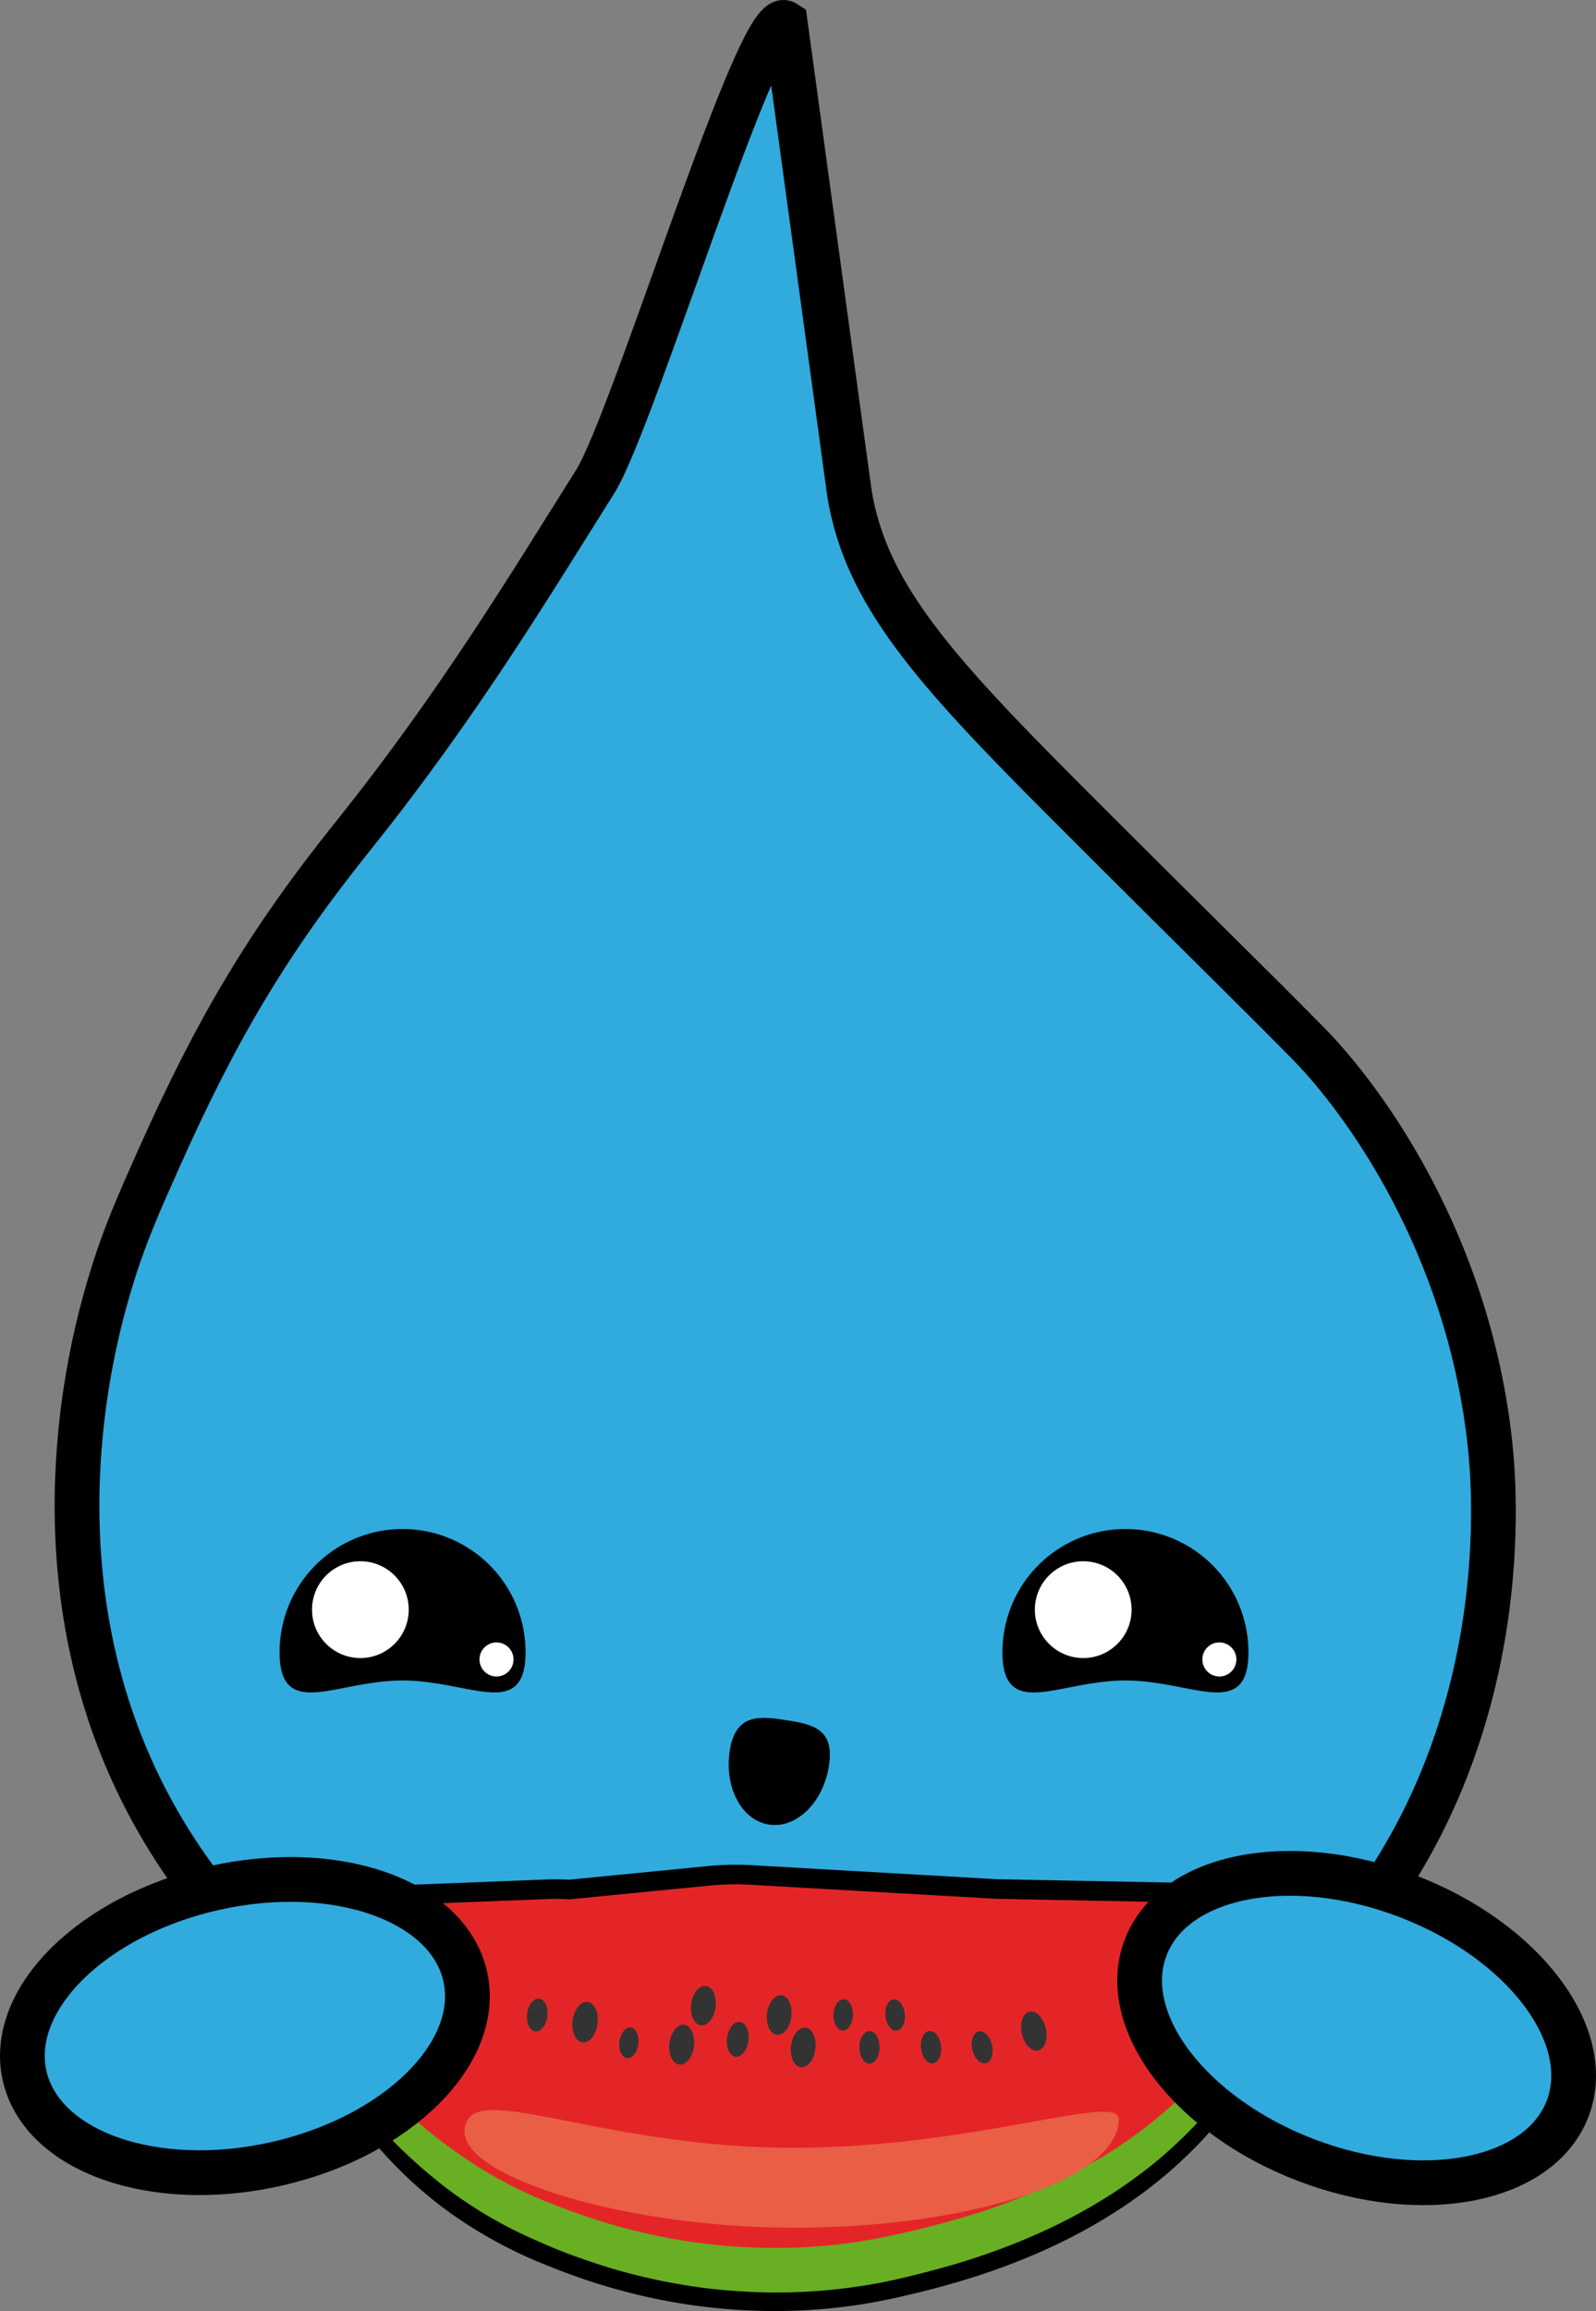 <svg xmlns="http://www.w3.org/2000/svg" viewBox="0 0 570.96 826.06"><rect x="0" y="0" width="570.96" height="826.06" fill="#808080" stroke="none"/><defs><style>.cls-1{fill:#31aadd;stroke-width:16px;}.cls-1,.cls-2,.cls-3,.cls-4{stroke:#000;stroke-miterlimit:10;}.cls-3{fill:#fff;}.cls-4{fill:#e42527;stroke-width:7px;}.cls-5{fill:#68af23;}.cls-6{fill:#e95e45;}.cls-7{fill:#333;}</style></defs><title>watermelon_1</title><g id="Слой_2" data-name="Слой 2"><g id="Слой_1-2" data-name="Слой 1"><path class="cls-1" d="M280.91,8.19c-9.47-6.17-54.29,142.2-68,164-23.06,36.55-48.59,79.2-86.52,126.52C95.63,337,77.3,368.24,56.68,414.44c-6.93,15.52-12.17,27.28-16.85,42.7-4.53,14.94-27.07,89.18,3.37,166.29,35.21,89.2,119,125.67,142.7,134.83,96.64,37.31,229.47,20,300.56-71.35,55.69-71.57,48.13-156,46.63-170.22-7.61-72.08-45.27-123.67-65.17-143.82-23.27-23.57-33.9-33.6-86.82-86.52C333.78,239,309.67,212,303.87,176.24Z"/><path class="cls-2" d="M446.12,590.55c0,24-19.47,9.64-43.5,9.64s-43.5,14.38-43.5-9.64a43.5,43.5,0,0,1,87,0Z"/><circle class="cls-3" cx="436.22" cy="593.17" r="6.59"/><circle class="cls-3" cx="387.52" cy="575.37" r="17.8"/><path class="cls-2" d="M187.52,590.55c0,24-19.47,9.64-43.5,9.64s-43.5,14.38-43.5-9.64a43.5,43.5,0,0,1,87,0Z"/><circle class="cls-3" cx="177.62" cy="593.17" r="6.59"/><circle class="cls-3" cx="128.92" cy="575.37" r="17.8"/><path class="cls-4" d="M97.17,679.17C102,702.35,116.6,754.57,162.87,788a159.77,159.77,0,0,0,35.07,18.89c56.13,22.8,103.14,15.17,121,11.21,27-6,80-19.73,115.47-63.37,23.66-29.09,31.32-60.09,34.16-77.34l-112.14-2.17-87.49-5a101.58,101.58,0,0,0-15.65.32l-49.64,4.87q-4.3-.24-8.61-.07Z"/><path class="cls-5" d="M100.83,682c1.51,4.86,3.05,9.68,4.87,14.38a149.55,149.55,0,0,0,21.63,39c12.05,15.58,27.16,28.58,43.58,39.07a155.36,155.36,0,0,0,25.95,13.07c2.27.91,4.64,1.79,6.91,2.64s4.61,1.65,6.92,2.46c4.65,1.51,9.33,2.95,14.06,4.14a206.21,206.21,0,0,0,28.74,5.38,198.83,198.83,0,0,0,29.15,1.3,187.4,187.4,0,0,0,29-2.92c2.4-.43,4.73-.88,7.17-1.41s4.86-1.06,7.27-1.62q7.23-1.69,14.33-3.71a218.49,218.49,0,0,0,54-22.83,165.37,165.37,0,0,0,23.56-17.3c3.68-3.22,7.16-6.65,10.51-10.22l2.48-2.71,2.45-2.8c1.67-1.85,3.25-3.76,4.82-5.68s3.05-3.9,4.62-5.83l2.2-3,1.1-1.5,1-1.53a118.38,118.38,0,0,0,7.72-12.67c4.73-8.72,7.81-18.34,10.38-28.19a130.19,130.19,0,0,1-1.79,15.22,100.72,100.72,0,0,1-4.07,15A109.29,109.29,0,0,1,453,723.89l-.9,1.73-1,1.69-1.93,3.38-2,3.31q-1,1.66-2.11,3.27c-1.43,2.16-2.87,4.31-4.39,6.4l-2.27,3.15L436,749.91a145,145,0,0,1-10.44,11.77C421.86,765.39,418,769,414,772.32s-8.27,6.49-12.6,9.46c-17.38,11.85-36.76,20.41-56.62,26.6-5,1.54-10,2.91-15,4.19q-3.76.95-7.52,1.82c-2.5.59-5.13,1.16-7.71,1.65a201.53,201.53,0,0,1-31.42,3.35,213,213,0,0,1-31.49-1.59,215.34,215.34,0,0,1-30.83-6.37c-5-1.43-10-3.11-14.94-4.88s-9.78-3.79-14.49-5.9a156,156,0,0,1-27.58-15.51c-2.16-1.52-4.29-3.12-6.32-4.74s-4.06-3.3-6.06-5c-3.94-3.44-7.77-7-11.42-10.77s-7.06-7.73-10.31-11.83a147.4,147.4,0,0,1-9-12.81,138.77,138.77,0,0,1-7.48-13.7,133.44,133.44,0,0,1-5.79-14.4,150,150,0,0,1-4.09-14.85C102.24,692,101.39,687,100.83,682Z"/><path class="cls-6" d="M400.23,757.44c0,21.46-52.09,38.86-116.34,38.86s-128-20.85-116.34-38.86c7.19-11.11,52.09,10.3,116.34,10.3S400.23,747.9,400.23,757.44Z"/><ellipse class="cls-7" cx="311.05" cy="731.82" rx="3.6" ry="5.82"/><ellipse class="cls-7" cx="333.02" cy="731.82" rx="3.6" ry="5.82" transform="translate(-74.37 38.64) rotate(-5.98)"/><ellipse class="cls-7" cx="351.35" cy="731.82" rx="3.6" ry="5.82" transform="translate(-152.17 95.05) rotate(-12.69)"/><ellipse class="cls-7" cx="369.84" cy="726" rx="4.39" ry="7.11" transform="translate(-150.44 98.97) rotate(-12.69)"/><ellipse class="cls-7" cx="287.34" cy="731.82" rx="7.11" ry="4.39" transform="translate(-474.21 927.2) rotate(-82.95)"/><ellipse class="cls-7" cx="278.75" cy="720.23" rx="7.11" ry="4.39" transform="translate(-470.25 908.51) rotate(-82.95)"/><ellipse class="cls-7" cx="320.16" cy="720.31" rx="3.47" ry="5.62" transform="translate(-73.24 37.24) rotate(-5.98)"/><ellipse class="cls-7" cx="301.66" cy="720.23" rx="5.62" ry="3.47" transform="translate(-429.24 995.04) rotate(-87.88)"/><ellipse class="cls-7" cx="251.63" cy="716.88" rx="7.11" ry="4.39" transform="translate(-490.71 878.65) rotate(-82.95)"/><ellipse class="cls-7" cx="263.9" cy="728.92" rx="6.26" ry="3.86" transform="translate(-491.89 901.39) rotate(-82.95)"/><ellipse class="cls-7" cx="243.87" cy="730.84" rx="7.17" ry="4.43" transform="translate(-511.37 883.19) rotate(-82.95)"/><ellipse class="cls-7" cx="224.95" cy="730.17" rx="5.52" ry="3.41" transform="translate(-527.3 863.83) rotate(-82.95)"/><ellipse class="cls-7" cx="209.29" cy="722.79" rx="7.29" ry="4.5" transform="translate(-533.71 841.81) rotate(-82.95)"/><ellipse class="cls-7" cx="192.19" cy="720.23" rx="5.89" ry="3.64" transform="translate(-546.18 822.6) rotate(-82.95)"/><ellipse class="cls-1" cx="87.6" cy="724.22" rx="80.79" ry="50.54" transform="translate(-156.94 36.93) rotate(-12.69)"/><ellipse class="cls-1" cx="485.33" cy="724.93" rx="50.54" ry="80.79" transform="translate(-364.87 920.46) rotate(-69.15)"/><path d="M275.08,652.19c-9.79-1.52-16.07-13.38-14-26.48s10.41-12.37,20.21-10.84,17.29,3.26,15.25,16.36S284.87,653.71,275.08,652.19Z"/></g></g></svg>